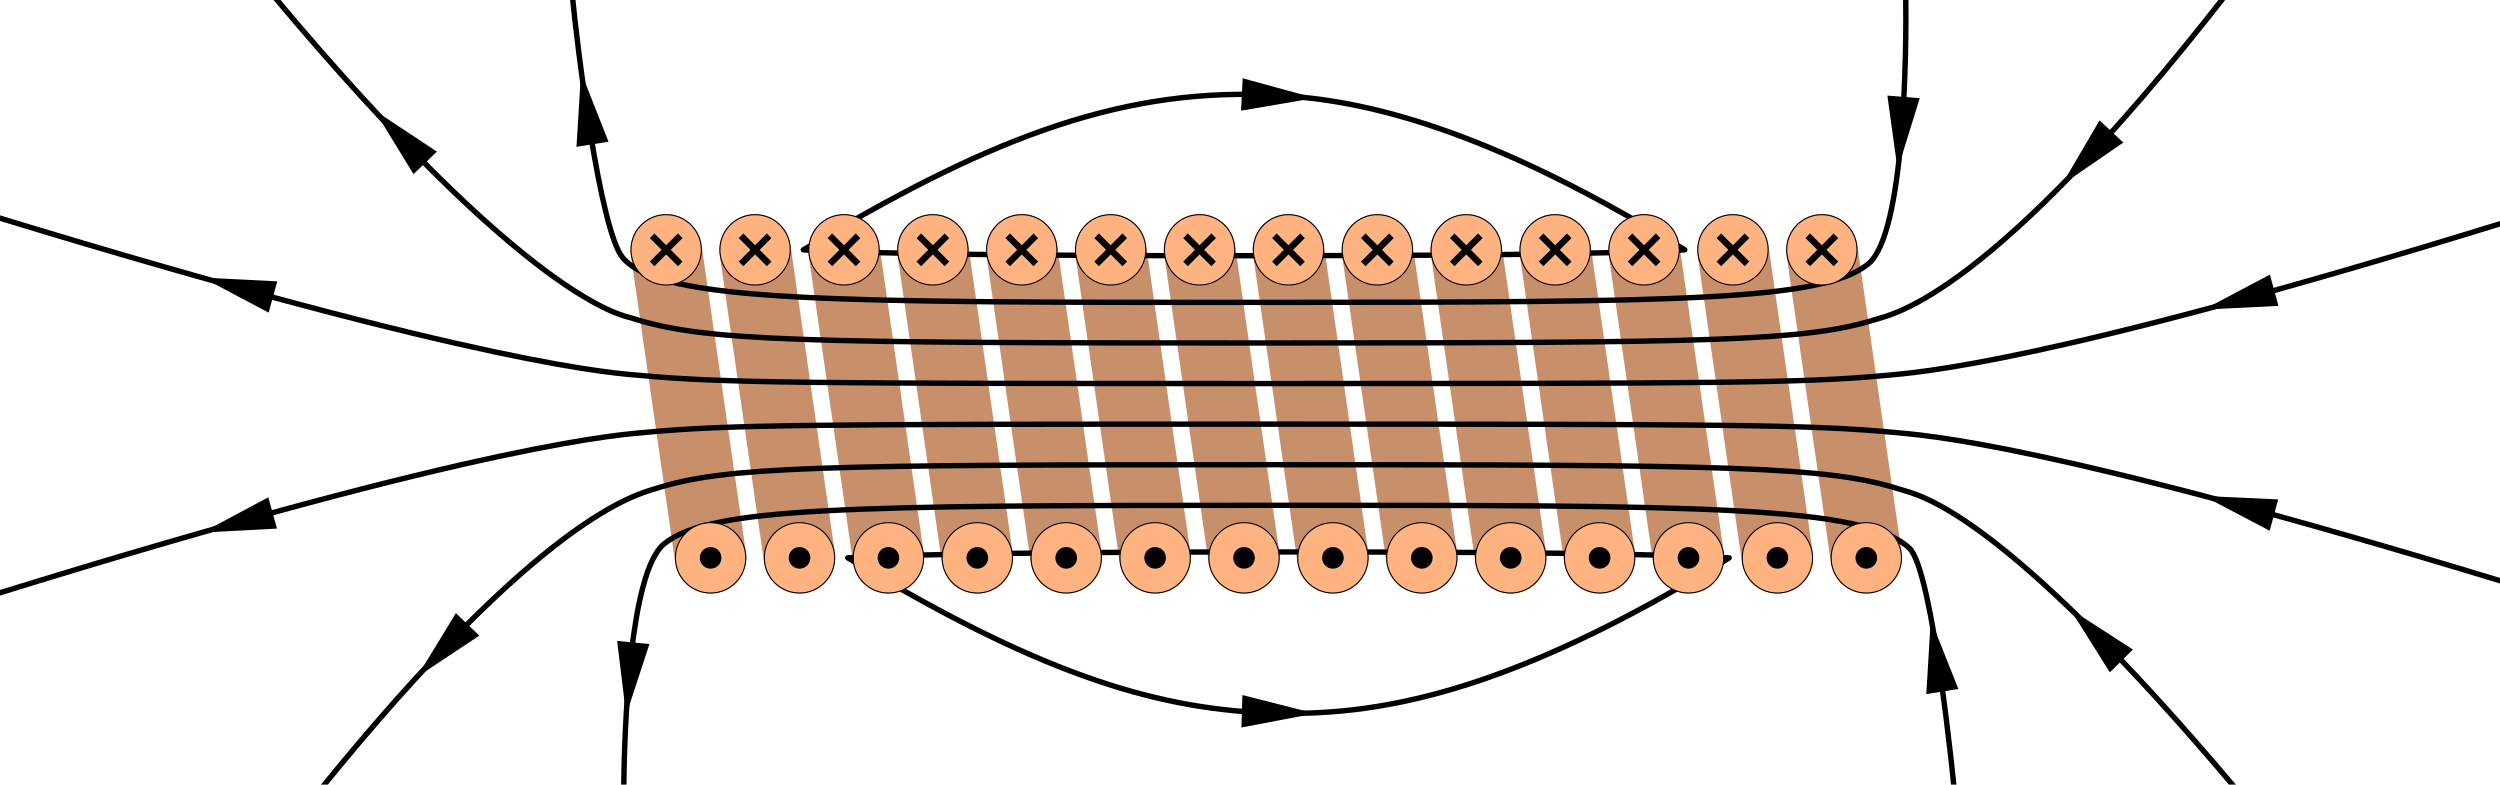 <?xml version="1.0" encoding="UTF-8" standalone="no"?>
<svg xmlns:xlink="http://www.w3.org/1999/xlink" xmlns="http://www.w3.org/2000/svg" version="1.1" baseProfile="full" width="462" height="145">
  <title>Solenoidspole</title>
  <defs>
    <clipPath id="image_clip">
      <rect x="-0.0" y="0.0" width="462.0" height="145.0"/>
    </clipPath>
    <path id="arrow1" stroke="none" fill="#000000" transform="scale(1.0)" d="M -4.5,0 L -4.5,3.0 L 9,0 L -4.5,-3.0 L -4.5,0 Z"/>
  </defs>
  <rect id="background" x="0" y="0" width="462" height="145" fill="#ffffff"/>
  <g id="image" transform="translate(0.0,145.0) scale(1.0,-1.0)" clip-path="url(#image_clip)">
    <g id="symbols_bg">
      <path stroke-width="13.2" stroke="#c88f6b" stroke-linecap="round" d="M 131.321,41.91 L 123.107,98.83  M 147.75,41.91 L 139.536,98.83  M 164.179,41.91 L 155.964,98.83  M 180.607,41.91 L 172.393,98.83  M 197.036,41.91 L 188.821,98.83  M 213.464,41.91 L 205.25,98.83  M 229.893,41.91 L 221.679,98.83  M 246.321,41.91 L 238.107,98.83  M 262.75,41.91 L 254.536,98.83  M 279.179,41.91 L 270.964,98.83  M 295.607,41.91 L 287.393,98.83  M 312.036,41.91 L 303.821,98.83  M 328.464,41.91 L 320.25,98.83  M 344.893,41.91 L 336.679,98.83 " fill="none"/>
    </g>
    <g id="fieldlines" fill="none" stroke="#000000" stroke-width="1.0" stroke-linejoin="round" stroke-linecap="round">
      <g id="fieldline1">
        <path d="M 234.00,13.26 C 254.09,12.45 278.28,16.55 319.55,41.91 C 305.55,42.67 279.34,43.03 234.00,43.00 C 194.78,42.98 169.03,42.63 156.67,41.91 C 190.91,21.17 212.48,14.13 234.00,13.26 Z"/>
        <g id="arrows1">
          <use xlink:href="#arrow1" transform="translate(234.00,13.42) rotate(-1.75)"/>
        </g>
      </g>
      <g id="fieldline2">
        <path d="M 361.15,-1.00 C 361.15,-1.00 357.23,39.62 352.85,43.70 C 344.41,51.55 315.18,51.64 234.00,51.62 C 157.20,51.60 131.08,51.32 122.73,44.50 C 116.25,39.18 115.37,9.54 115.26,-1.00"/>
        <g id="arrows2">
          <use xlink:href="#arrow1" transform="translate(358.23,21.65) rotate(99.10)"/>
          <use xlink:href="#arrow1" transform="translate(116.59,21.79) rotate(-95.59)"/>
        </g>
      </g>
      <g id="fieldline3">
        <path d="M 413.40,-1.00 C 369.48,51.14 354.48,53.50 351.29,54.52 C 337.78,58.85 320.44,59.13 234.00,59.12 C 151.38,59.11 134.20,58.82 121.26,54.74 C 117.48,53.55 100.19,49.65 59.12,-1.00"/>
        <g id="arrows3">
          <use xlink:href="#arrow1" transform="translate(388.87,26.06) rotate(134.61)"/>
          <use xlink:href="#arrow1" transform="translate(83.29,26.37) rotate(-133.89)"/>
        </g>
      </g>
      <g id="fieldline4">
        <path d="M 463.00,37.38 C 377.62,63.39 355.40,64.58 349.76,65.11 C 334.72,66.53 318.57,66.62 234.00,66.62 C 150.77,66.62 134.57,66.52 119.76,65.14 C 115.62,64.75 90.59,63.55 -1.00,35.15"/>
        <g id="arrows4">
          <use xlink:href="#arrow1" transform="translate(415.88,50.99) rotate(164.83)"/>
          <use xlink:href="#arrow1" transform="translate(46.05,49.00) rotate(-164.43)"/>
        </g>
      </g>
      <g id="fieldline5">
        <path d="M 463.00,103.95 C 377.40,77.50 354.15,76.16 348.24,75.60 C 333.42,74.22 317.32,74.12 234.00,74.12 C 149.57,74.12 133.26,74.21 118.24,75.63 C 114.39,75.99 90.40,77.04 -1.00,104.99"/>
        <g id="arrows5">
          <use xlink:href="#arrow1" transform="translate(415.93,90.17) rotate(-164.65)"/>
          <use xlink:href="#arrow1" transform="translate(46.10,91.31) rotate(164.61)"/>
        </g>
      </g>
      <g id="fieldline6">
        <path d="M 411.37,146.00 C 367.94,90.25 349.82,86.97 346.74,86.00 C 333.80,81.93 316.68,81.63 234.00,81.62 C 147.89,81.61 130.15,81.88 116.71,86.23 C 115.27,86.69 98.05,88.99 50.35,146.00"/>
        <g id="arrows6">
          <use xlink:href="#arrow1" transform="translate(387.13,117.41) rotate(-132.93)"/>
          <use xlink:href="#arrow1" transform="translate(75.45,118.14) rotate(133.99)"/>
        </g>
      </g>
      <g id="fieldline7">
        <path d="M 352.18,146.00 C 352.34,135.74 352.02,101.77 345.27,96.24 C 336.92,89.42 310.84,89.14 234.00,89.12 C 153.72,89.10 122.18,89.12 115.11,97.34 C 110.87,102.28 106.62,136.70 105.75,146.00 M 213.06,299.16 C 221.03,300.89 228.15,301.39 234.00,301.36
"/>
        <g id="arrows7">
          <use xlink:href="#arrow1" transform="translate(351.41,122.61) rotate(-94.68)"/>
          <use xlink:href="#arrow1" transform="translate(108.79,122.78) rotate(99.01)"/>
        </g>
      </g>
      <g id="fieldline8">
        <path d="M 234.00,127.48 C 246.96,126.96 269.84,124.44 311.34,98.83 C 295.60,97.97 266.08,97.76 234.00,97.74 C 186.93,97.71 160.46,98.13 148.46,98.83 C 181.21,118.61 205.93,128.60 234.00,127.48 Z"/>
        <g id="arrows8">
          <use xlink:href="#arrow1" transform="translate(233.99,127.32) rotate(-2.82)"/>
        </g>
      </g>
    </g>
    <g id="symbols">
      <defs>
        <g id="dot">
          <circle r="6.5" cy="0" stroke="#000000" cx="0" stroke-width="0.2" fill="#ffb380"/>
          <circle stroke="none" cx="0" r="2" cy="0" fill="#000000"/>
        </g>
        <g id="cross">
          <circle r="6.5" cy="0" stroke="#000000" cx="0" stroke-width="0.2" fill="#ffb380"/>
          <path stroke="#000000" stroke-width="1.2" stroke-linecap="butt" d="M -2.6,-2.6 L 2.6,2.6 M -2.6,2.6 L 2.6,-2.6" fill="none"/>
        </g>
      </defs>
      <use xlink:href="#dot" x="131.321" y="41.91"/>
      <use xlink:href="#cross" x="123.107" y="98.83"/>
      <use xlink:href="#dot" x="147.75" y="41.91"/>
      <use xlink:href="#cross" x="139.536" y="98.83"/>
      <use xlink:href="#dot" x="164.179" y="41.91"/>
      <use xlink:href="#cross" x="155.964" y="98.83"/>
      <use xlink:href="#dot" x="180.607" y="41.91"/>
      <use xlink:href="#cross" x="172.393" y="98.83"/>
      <use xlink:href="#dot" x="197.036" y="41.91"/>
      <use xlink:href="#cross" x="188.821" y="98.83"/>
      <use xlink:href="#dot" x="213.464" y="41.91"/>
      <use xlink:href="#cross" x="205.25" y="98.83"/>
      <use xlink:href="#dot" x="229.893" y="41.91"/>
      <use xlink:href="#cross" x="221.679" y="98.83"/>
      <use xlink:href="#dot" x="246.321" y="41.91"/>
      <use xlink:href="#cross" x="238.107" y="98.83"/>
      <use xlink:href="#dot" x="262.75" y="41.91"/>
      <use xlink:href="#cross" x="254.536" y="98.83"/>
      <use xlink:href="#dot" x="279.179" y="41.91"/>
      <use xlink:href="#cross" x="270.964" y="98.83"/>
      <use xlink:href="#dot" x="295.607" y="41.91"/>
      <use xlink:href="#cross" x="287.393" y="98.83"/>
      <use xlink:href="#dot" x="312.036" y="41.91"/>
      <use xlink:href="#cross" x="303.821" y="98.83"/>
      <use xlink:href="#dot" x="328.464" y="41.91"/>
      <use xlink:href="#cross" x="320.25" y="98.83"/>
      <use xlink:href="#dot" x="344.893" y="41.91"/>
      <use xlink:href="#cross" x="336.679" y="98.83"/>
    </g>
  </g>
</svg>
